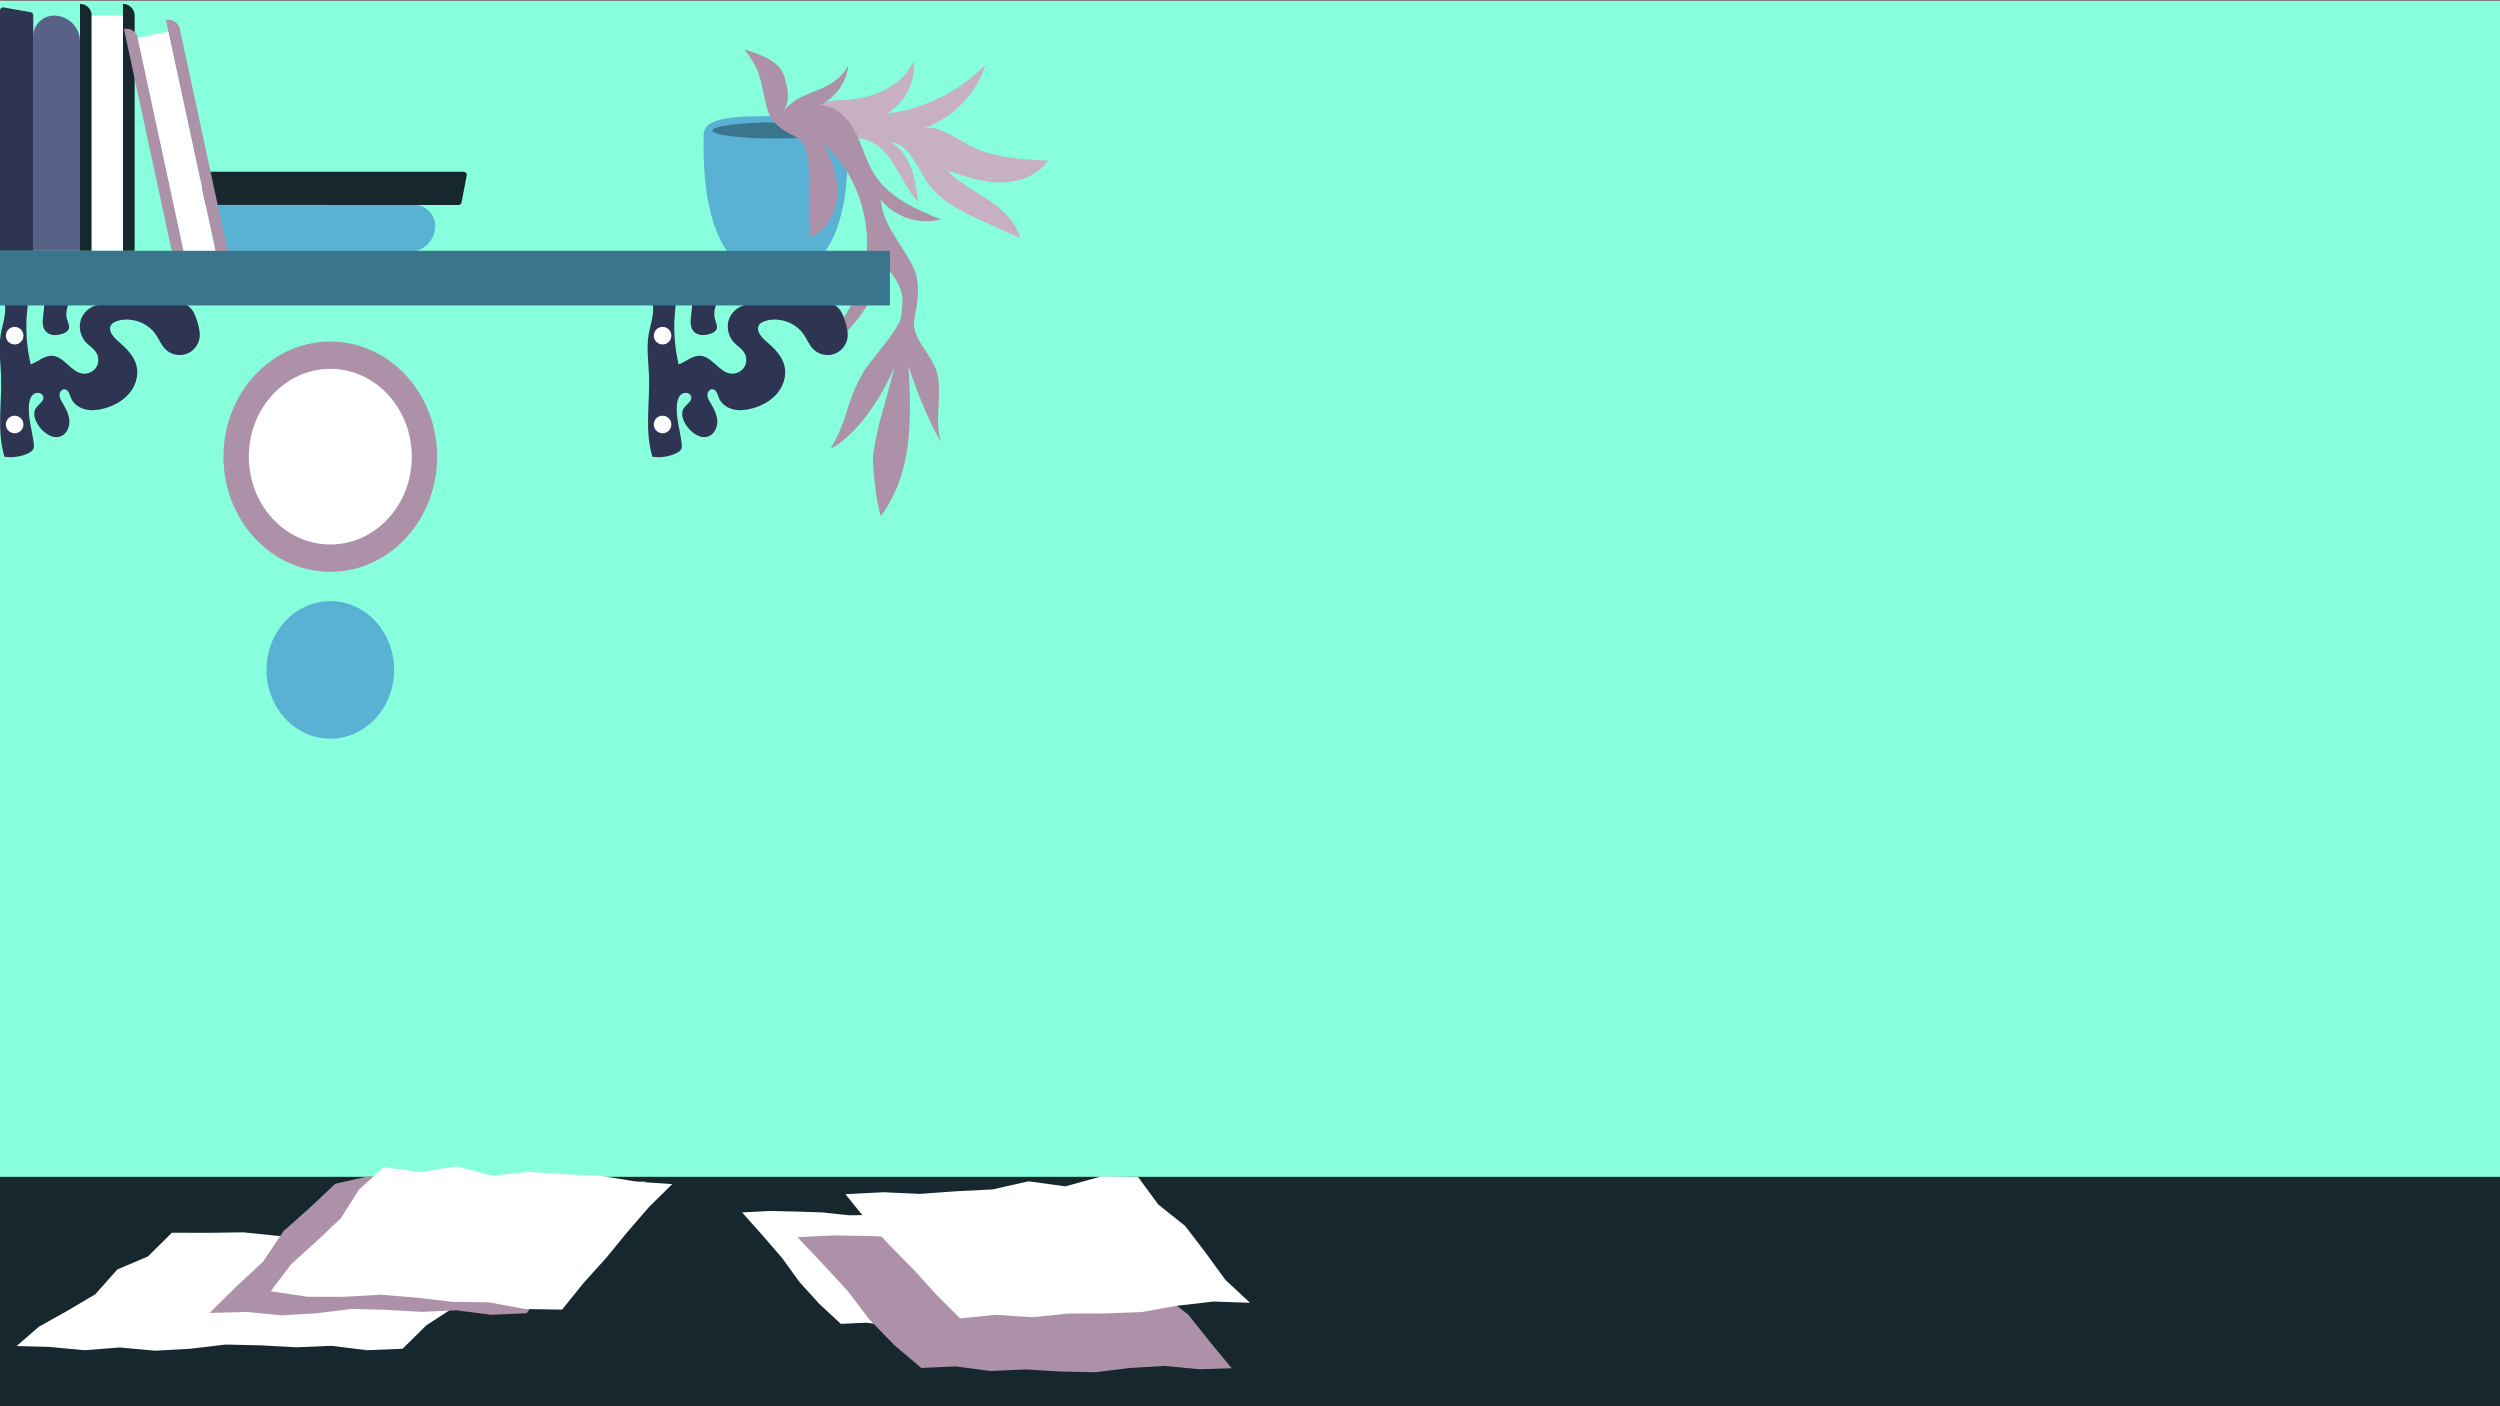 <?xml version="1.0" encoding="utf-8"?>
<!-- Generator: Adobe Illustrator 25.2.0, SVG Export Plug-In . SVG Version: 6.00 Build 0)  -->
<svg version="1.1" id="Layer_2" xmlns="http://www.w3.org/2000/svg" xmlns:xlink="http://www.w3.org/1999/xlink" x="0px" y="0px"
	 viewBox="0 0 2562 1441" style="enable-background:new 0 0 2562 1441;" xml:space="preserve">
<rect x="0" y="0" width="2562" height="1441" fill="#808080" stroke="none"/>
<style type="text/css">
	.st0{fill:#87FFDC;}
	.st1{fill:#16272D;}
	.st2{fill:#596187;}
	.st3{fill:#59B1D3;}
	.st4{fill:#FFFFFF;}
	.st5{fill:#AC91A8;}
	.st6{fill:#2E3552;}
	.st7{fill:#39768D;}
	.st8{fill:#C7AFC4;}
</style>
<rect y="1" class="st0" width="2562" height="1441"/>
<rect x="0" y="1206" class="st1" width="2562" height="235"/>
<path class="st2" d="M34,257V37.4C34,25.6,43.6,16,55.4,16h0C70.1,16,82,27.9,82,42.6V257H34z"/>
<path class="st3" d="M205,210h219.6c11.8,0,21.4,9.6,21.4,21.4v0c0,14.7-11.9,26.6-26.6,26.6H205V210z"/>
<path class="st1" d="M82,257V4h0c6.6,0,12,5.4,12,12v241H82z"/>
<path class="st1" d="M126,257V4h0c6.6,0,12,5.4,12,12v241H126z"/>
<rect x="-10.5" y="120.5" transform="matrix(-1.836970e-16 1 -1 -1.836970e-16 246.5 26.5)" class="st4" width="241" height="32"/>
<path class="st5" d="M180.3,277.1L127,29.7l0,0c6.5-1.4,12.9,2.7,14.3,9.2L192,274.5L180.3,277.1z"/>
<path class="st1" d="M207,176l268,0c2.1,0,3.7,1.8,3.3,3.7l-5.3,27.8c-0.3,1.5-1.7,2.6-3.3,2.6L207,210L207,176z"/>
<path class="st5" d="M223.3,267.8L170,20.5l0,0c6.5-1.4,12.9,2.7,14.3,9.2L235,265.3L223.3,267.8z"/>
<rect x="61.8" y="137.4" transform="matrix(0.211 0.978 -0.978 0.211 293.762 -57.134)" class="st4" width="241" height="32"/>
<path class="st6" d="M0,257V10.7c0-1.9,1.8-3.4,3.7-3.1l27.8,4.9c1.5,0.3,2.6,1.6,2.6,3.1V257H0z"/>
<g>
	<path class="st3" d="M868.5,138.2c0,18.8,8.6,145.2-73.7,145.2c-79.4,0-73.7-126.5-73.7-145.2s33.3-19.2,74-19.2
		C835.7,119,868.5,119.4,868.5,138.2z"/>
	<ellipse class="st7" cx="794.8" cy="133.7" rx="64.7" ry="8.3"/>
	<path class="st8" d="M936.5,61c2.5,21.5-8.5,43.9-27,55.1c-0.1,0.1-0.2,0.1-0.2,0.2c-1.6,0.2-3.3,0.3-4.9,0.5
		c39.7-3.6,78-21.9,105.7-50.7c-9.8,31.2-35.6,56.8-66.8,66.5c16.5-6.2,33.1,7.2,48.6,15.6c24.7,13.5,54,15.1,82.1,16.4
		c-10.6,15.4-30.3,22.5-48.9,22.4c-18.7,0-36.8-6.1-54.4-12.3c11.9,12.6,27.8,20.5,42.3,30.2s28.3,22.3,32.3,39.2
		c-12.6-5.8-25.3-11.5-37.9-17.3c-21.3-9.7-43.6-20.3-56.9-39.5c-11.1-16.1-18.6-39.9-38.1-41.5c20.9,10.6,25.9,37.7,28.4,60.9
		c-18.8-20-25.4-53.1-51.2-62.7c-17.2-6.4-36.3,1.2-53.3-5.4c-10.3-4-9.5-15.4-4.3-23.5c8.3-12.8,20.6-11.9,34.2-12.7
		c13.8-0.8,27.8-3.9,40.2-10.1c6.7-3.4,13.1-7.7,18.4-13.1c2.5-2.6,4.8-5.4,6.8-8.5C933,68.8,936.8,63.6,936.5,61z"/>
	<path class="st5" d="M804,79c4.6,16.8,6.4,26.8-5,40c19.9-30.5,52.4-20.2,70.4-51.8c-1.9,17.3-13.3,33.2-29.1,40.5
		c16.1,0.2,29.1,13.7,36.5,28.1s11.1,30.5,20,44c15,23,41.9,34.6,67.3,45c-22.1,6.1-47.5-2.3-61.5-20.4c1.6,23.1,18.1,42,29.6,62.2
		c8.3,14.7,11.8,26.4,4.8,60.4c-3.9,18.7,17.6,35.6,23,54c6.3,21.7-3.1,50.9,4.4,72.1c-13.3-22.3-25.5-53.4-33.4-78.1
		c4,65,1.5,113.2-28.3,154c-4.2-10.5-9.4-52.8-7.7-64c5-33,8-35,22-90c-11.9,29.8-37.7,70-65.9,85.1c19.6-33.6,14.4-45.4,33.9-79.1
		c6.5-11.1,37.8-44.6,38.6-57.4c0.9-13.8,3.3-19.1-2.6-31.6c-5.6-11.8-16.7-21.6-22.3-33.5c4.9,19-0.8,39.6-11.1,56.3
		c-10.3,16.8-24.9,30.4-39.2,43.8c5.4-18.3,17.9-33.7,26.5-50.7c26.7-52.4,13.1-122.1-31.1-160.7c8.4,16.3,15.2,34,14.3,52.3
		c-0.9,18.3-11,37-28.1,43.6c1.4-0.5-0.5-25.9-0.5-28.6c-0.2-9.8-0.4-19.5-0.5-29.3c-0.2-13.2,1.1-30.6-8.7-41
		c-4.3-4.6-11-6.8-16.2-10.2c-4-2.6-7.9-5.5-11-9.2c-6.1-7.2-8-16.7-9.9-25.7c-1.7-8.3-3.1-16.6-6.1-24.6
		c-3.4-8.9-8.4-16.4-14.3-23.8C779.2,55.4,799.5,62.9,804,79z"/>
</g>
<polygon class="st4" points="412.6,1382.2 375.9,1383.7 339.8,1379.2 303.6,1380.7 267.4,1378.7 231.2,1377.9 195,1382.2 
	158.9,1384.2 122.7,1380.9 86.5,1383.7 50.3,1380.3 17,1379.4 39.9,1359.6 69,1343.3 97.6,1326.4 120.3,1300.9 151.6,1287.6 
	176.2,1263.3 213.2,1263.4 249.4,1262.9 285.5,1266.6 321.7,1267.9 357.9,1268.6 394.1,1268 430.3,1266.4 466.4,1266.4 
	502.6,1269.8 538.8,1268.9 578.4,1264.4 549.6,1287.6 520,1303.2 491,1319.8 464.7,1340.1 436.8,1358.3 "/>
<polygon class="st5" points="539.8,1345.8 503.4,1347.4 467.7,1342.8 432,1344.4 396.3,1342.3 360.5,1341.4 324.8,1345.8 
	289.1,1348 253.3,1344.5 214.7,1345.5 242.9,1317.8 269.8,1292.7 290.4,1261.8 317.9,1237.3 343.6,1213.1 377.8,1205.4 
	413.5,1212.8 449.2,1206.7 485,1206.9 520.7,1206.5 556.4,1210.3 592.2,1211.6 627.9,1212.4 661.8,1210.4 638.4,1236.3 
	613.5,1263.2 586.1,1287.8 561.8,1315.4 "/>
<g>
	<path class="st6" d="M858.2,314.7c4.5,4,6.6,10.1,8.3,15.9c1.4,5,2.7,10.2,2.1,15.3c-1,7.6-6.6,14.5-13.9,16.9
		c-7.3,2.5-15.9,0.5-21.3-5c-4.2-4.3-6.4-10.1-9.8-15.1c-8.4-12.2-25-18.1-39.2-13.8c-2.5,0.8-5.1,1.9-6.5,4.1
		c-3.6,5.5,2,12.2,6.9,16.4c8.3,7.1,16.7,15.2,19.2,25.8c2.3,9.9-1.2,20.6-7.8,28.3c-6.6,7.7-16.1,12.6-25.9,15.2
		c-6.2,1.6-12.9,2.4-19.1,0.8c-6.3-1.6-12.1-5.7-14.5-11.7c-1.4-3.6-2.5-8.5-6.4-8.9c-3-0.3-5.4,3-5.3,6c0,3,1.7,5.7,3.3,8.3
		c3.3,5.5,6.4,11.5,6.8,18c0.3,6.5-2.8,13.5-8.8,15.9c-8.1,3.2-16.9-2.9-22.1-9.9c-4.1-5.5-7.2-13.3-3.4-19c2.7-4,8.5-6.9,7.6-11.6
		c-0.8-4-6.6-5.1-9.9-2.7s-4.4,6.8-4.8,10.8c-1.2,13.3,3.3,26.5,4.9,39.8c0.2,2,0.4,4-0.5,5.8c-1,1.9-3,3.1-4.9,4.1
		c-7.6,3.6-16.2,4.9-24.6,3.7c-8.2-26.5-2.5-55.1-3.5-82.8c-0.5-14.3-2.8-28.7-0.3-42.8c2.1-12.2,7.7-25.2,2.2-36.3
		c-1-2-2.3-4-2.1-6.2c0.4-3.8,5-5.4,8.8-6.2c3.2-0.6,6.6-1.2,9.7-0.3c4.7,1.4,7.7,6.1,8.6,10.9c1,4.8,0.3,9.7-0.2,14.5
		c-1.8,18.2-0.6,36.7,3.7,54.5c7.5-2.6,13.9-9.1,21.8-8.8c12.5,0.4,19.4,17.1,31.9,18.3c5.2,0.5,10.6-2.1,13.4-6.5
		s2.9-10.4,0.2-14.8c-2.5-4.3-7.1-6.9-10.5-10.5c-5.8-6.1-8-15.3-5.5-23.3c2.6-8,9.9-14.3,18.2-15.3c1.9-2,2.8-4.8,2.5-7.5
		c-7.1-6.1-18.2-6.8-26-1.6s-11.4,15.7-8.6,24.6c1,3,2.6,6.2,1.5,9.2c-1,2.5-3.5,3.8-6,4.7c-5.4,2-12.1,2.5-16.5-1.3
		c-10.3-8.9,3.1-28.7-6-38.8c0.2,0.2,6.6-2.5,7.3-2.8c2.6-0.9,5.1-1.7,7.7-2.4c5.2-1.4,10.5-2.5,15.8-3.3c10.6-1.5,21.4-1.8,32-0.8
		c10.7,1,21.2,3.3,31.3,6.8c5.1,1.8,10.1,3.8,14.9,6.2c3.9,1.9,7.8,4.8,12.2,5.1c4.8,0.3,9.7-1.3,14.6-1.4
		C847.7,309.5,853.7,310.7,858.2,314.7z"/>
	<path class="st6" d="M194.2,314.7c4.5,4,6.6,10.1,8.3,15.9c1.4,5,2.7,10.2,2.1,15.3c-1,7.6-6.6,14.5-13.9,16.9
		c-7.3,2.5-15.9,0.5-21.3-5c-4.2-4.3-6.4-10.1-9.8-15.1c-8.4-12.2-25-18.1-39.2-13.8c-2.5,0.8-5.1,1.9-6.5,4.1
		c-3.6,5.5,2,12.2,6.9,16.4c8.3,7.1,16.7,15.2,19.2,25.8c2.3,9.9-1.2,20.6-7.8,28.3c-6.6,7.7-16.1,12.6-25.9,15.2
		c-6.2,1.6-12.9,2.4-19.1,0.8s-12.1-5.7-14.5-11.7c-1.4-3.6-2.5-8.5-6.4-8.9c-3-0.3-5.4,3-5.3,6c0,3,1.7,5.7,3.3,8.3
		c3.3,5.5,6.4,11.5,6.8,18s-2.8,13.5-8.8,15.9c-8.1,3.2-16.9-2.9-22.1-9.9c-4.1-5.5-7.2-13.3-3.4-19c2.7-4,8.5-6.9,7.6-11.6
		c-0.8-4-6.6-5.1-9.9-2.7s-4.4,6.8-4.8,10.8c-1.2,13.3,3.3,26.5,4.9,39.8c0.2,2,0.4,4-0.5,5.8c-1,1.9-3,3.1-4.9,4.1
		c-7.6,3.6-16.2,4.9-24.6,3.7c-8.2-26.5-2.5-55.1-3.5-82.8c-0.5-14.3-2.8-28.7-0.3-42.8c2.1-12.2,7.7-25.2,2.2-36.3
		c-1-2-2.3-4-2.1-6.2c0.4-3.8,5-5.4,8.8-6.2c3.2-0.6,6.6-1.2,9.7-0.3c4.7,1.4,7.7,6.1,8.6,10.9c1,4.8,0.3,9.7-0.2,14.5
		c-1.8,18.2-0.6,36.7,3.7,54.5c7.5-2.6,13.9-9.1,21.8-8.8c12.5,0.4,19.4,17.1,31.9,18.3c5.2,0.5,10.6-2.1,13.4-6.5
		c2.8-4.4,2.9-10.4,0.2-14.8c-2.5-4.3-7.1-6.9-10.5-10.5c-5.8-6.1-8-15.3-5.5-23.3c2.6-8,9.9-14.3,18.2-15.3c1.9-2,2.8-4.8,2.5-7.5
		c-7.1-6.1-18.2-6.8-26-1.6s-11.4,15.7-8.6,24.6c1,3,2.6,6.2,1.5,9.2c-1,2.5-3.5,3.8-6,4.7c-5.4,2-12.1,2.5-16.5-1.3
		c-10.3-8.9,3.1-28.7-6-38.8c0.2,0.2,6.6-2.5,7.3-2.8c2.6-0.9,5.1-1.7,7.7-2.4c5.2-1.4,10.5-2.5,15.8-3.3c10.6-1.5,21.4-1.8,32-0.8
		c10.7,1,21.2,3.3,31.3,6.8c5.1,1.8,10.1,3.8,14.9,6.2c3.9,1.9,7.8,4.8,12.2,5.1c4.8,0.3,9.7-1.3,14.6-1.4
		C183.7,309.5,189.7,310.7,194.2,314.7z"/>
	<rect y="257" class="st7" width="912" height="56"/>
	<circle class="st4" cx="679" cy="435" r="9"/>
	<circle class="st4" cx="679" cy="344" r="9"/>
	<circle class="st4" cx="15" cy="435" r="9"/>
	<circle class="st4" cx="15" cy="344" r="9"/>
</g>
<polygon class="st4" points="861.7,1356.7 888.1,1355.5 915.1,1359 942,1357.8 968.9,1359.3 995.9,1360 1022.8,1356.7 
	1049.8,1355.1 1076.7,1357.7 1101.4,1357.1 1084.1,1334.6 1065.8,1310.3 1042.7,1290.2 1024.9,1265.4 1005.7,1240.5 977.5,1246.2 
	950.6,1240.6 923.6,1245.2 896.7,1245.1 869.8,1245.4 842.8,1242.5 815.9,1241.6 788.9,1241 760.5,1242.5 781.6,1266.2 
	801.4,1289.1 819.3,1313.8 839.7,1336.3 "/>
<polygon class="st4" points="576,1342.1 538,1341.5 501,1334.6 463.7,1334.1 426.6,1329.8 389.5,1326.8 352,1329 314.6,1328.9 
	277.5,1323.2 298.4,1295.5 324.1,1272.3 349.2,1248.6 367.9,1219.1 393.2,1196.2 429.9,1201.1 467.5,1195.3 504.3,1204.9 
	541.9,1201 579.1,1203.4 616.4,1205.1 653.4,1211.1 688.9,1213.5 665.6,1236.4 643,1262.5 621.2,1289.1 598.1,1314.7 "/>
<polygon class="st5" points="944.2,1401.9 979.3,1400.3 1015,1405 1050.8,1403.4 1086.5,1405.5 1122.2,1406.3 1158,1401.9 
	1193.7,1399.8 1229.4,1403.2 1262.3,1402.2 1240.7,1376.1 1217.8,1347.3 1188.6,1324.3 1166.4,1294.9 1142.2,1265.2 1105,1272.9 
	1069.2,1265.5 1033.5,1271.6 997.8,1271.4 962.1,1271.8 926.3,1268 890.6,1266.7 854.9,1266 817.2,1267.9 843.7,1295.9 
	868.6,1322.8 890.9,1352.1 916.5,1378.5 "/>
<polygon class="st4" points="983.9,1351.1 1020.4,1347.4 1057.9,1349.9 1095,1346.1 1132.4,1346 1169.6,1344.6 1206.6,1338.1 
	1243.7,1333.8 1281,1335.1 1255.8,1311.6 1235.4,1283.6 1214.4,1256.2 1187.1,1234.5 1166.3,1206.2 1128.5,1205.6 1091.7,1215.8 
	1054.1,1210.6 1017.2,1218.9 980,1220.8 942.8,1223.5 905.3,1221.8 866.4,1223.8 889.2,1252.1 912.7,1277.2 936.9,1301.7 
	960,1327.3 "/>
<ellipse class="st5" cx="338.5" cy="468" rx="109.5" ry="118"/>
<ellipse class="st4" cx="338.5" cy="468" rx="83.5" ry="90"/>
<ellipse class="st3" cx="338.5" cy="686.5" rx="65.4" ry="70.5"/>
</svg>
